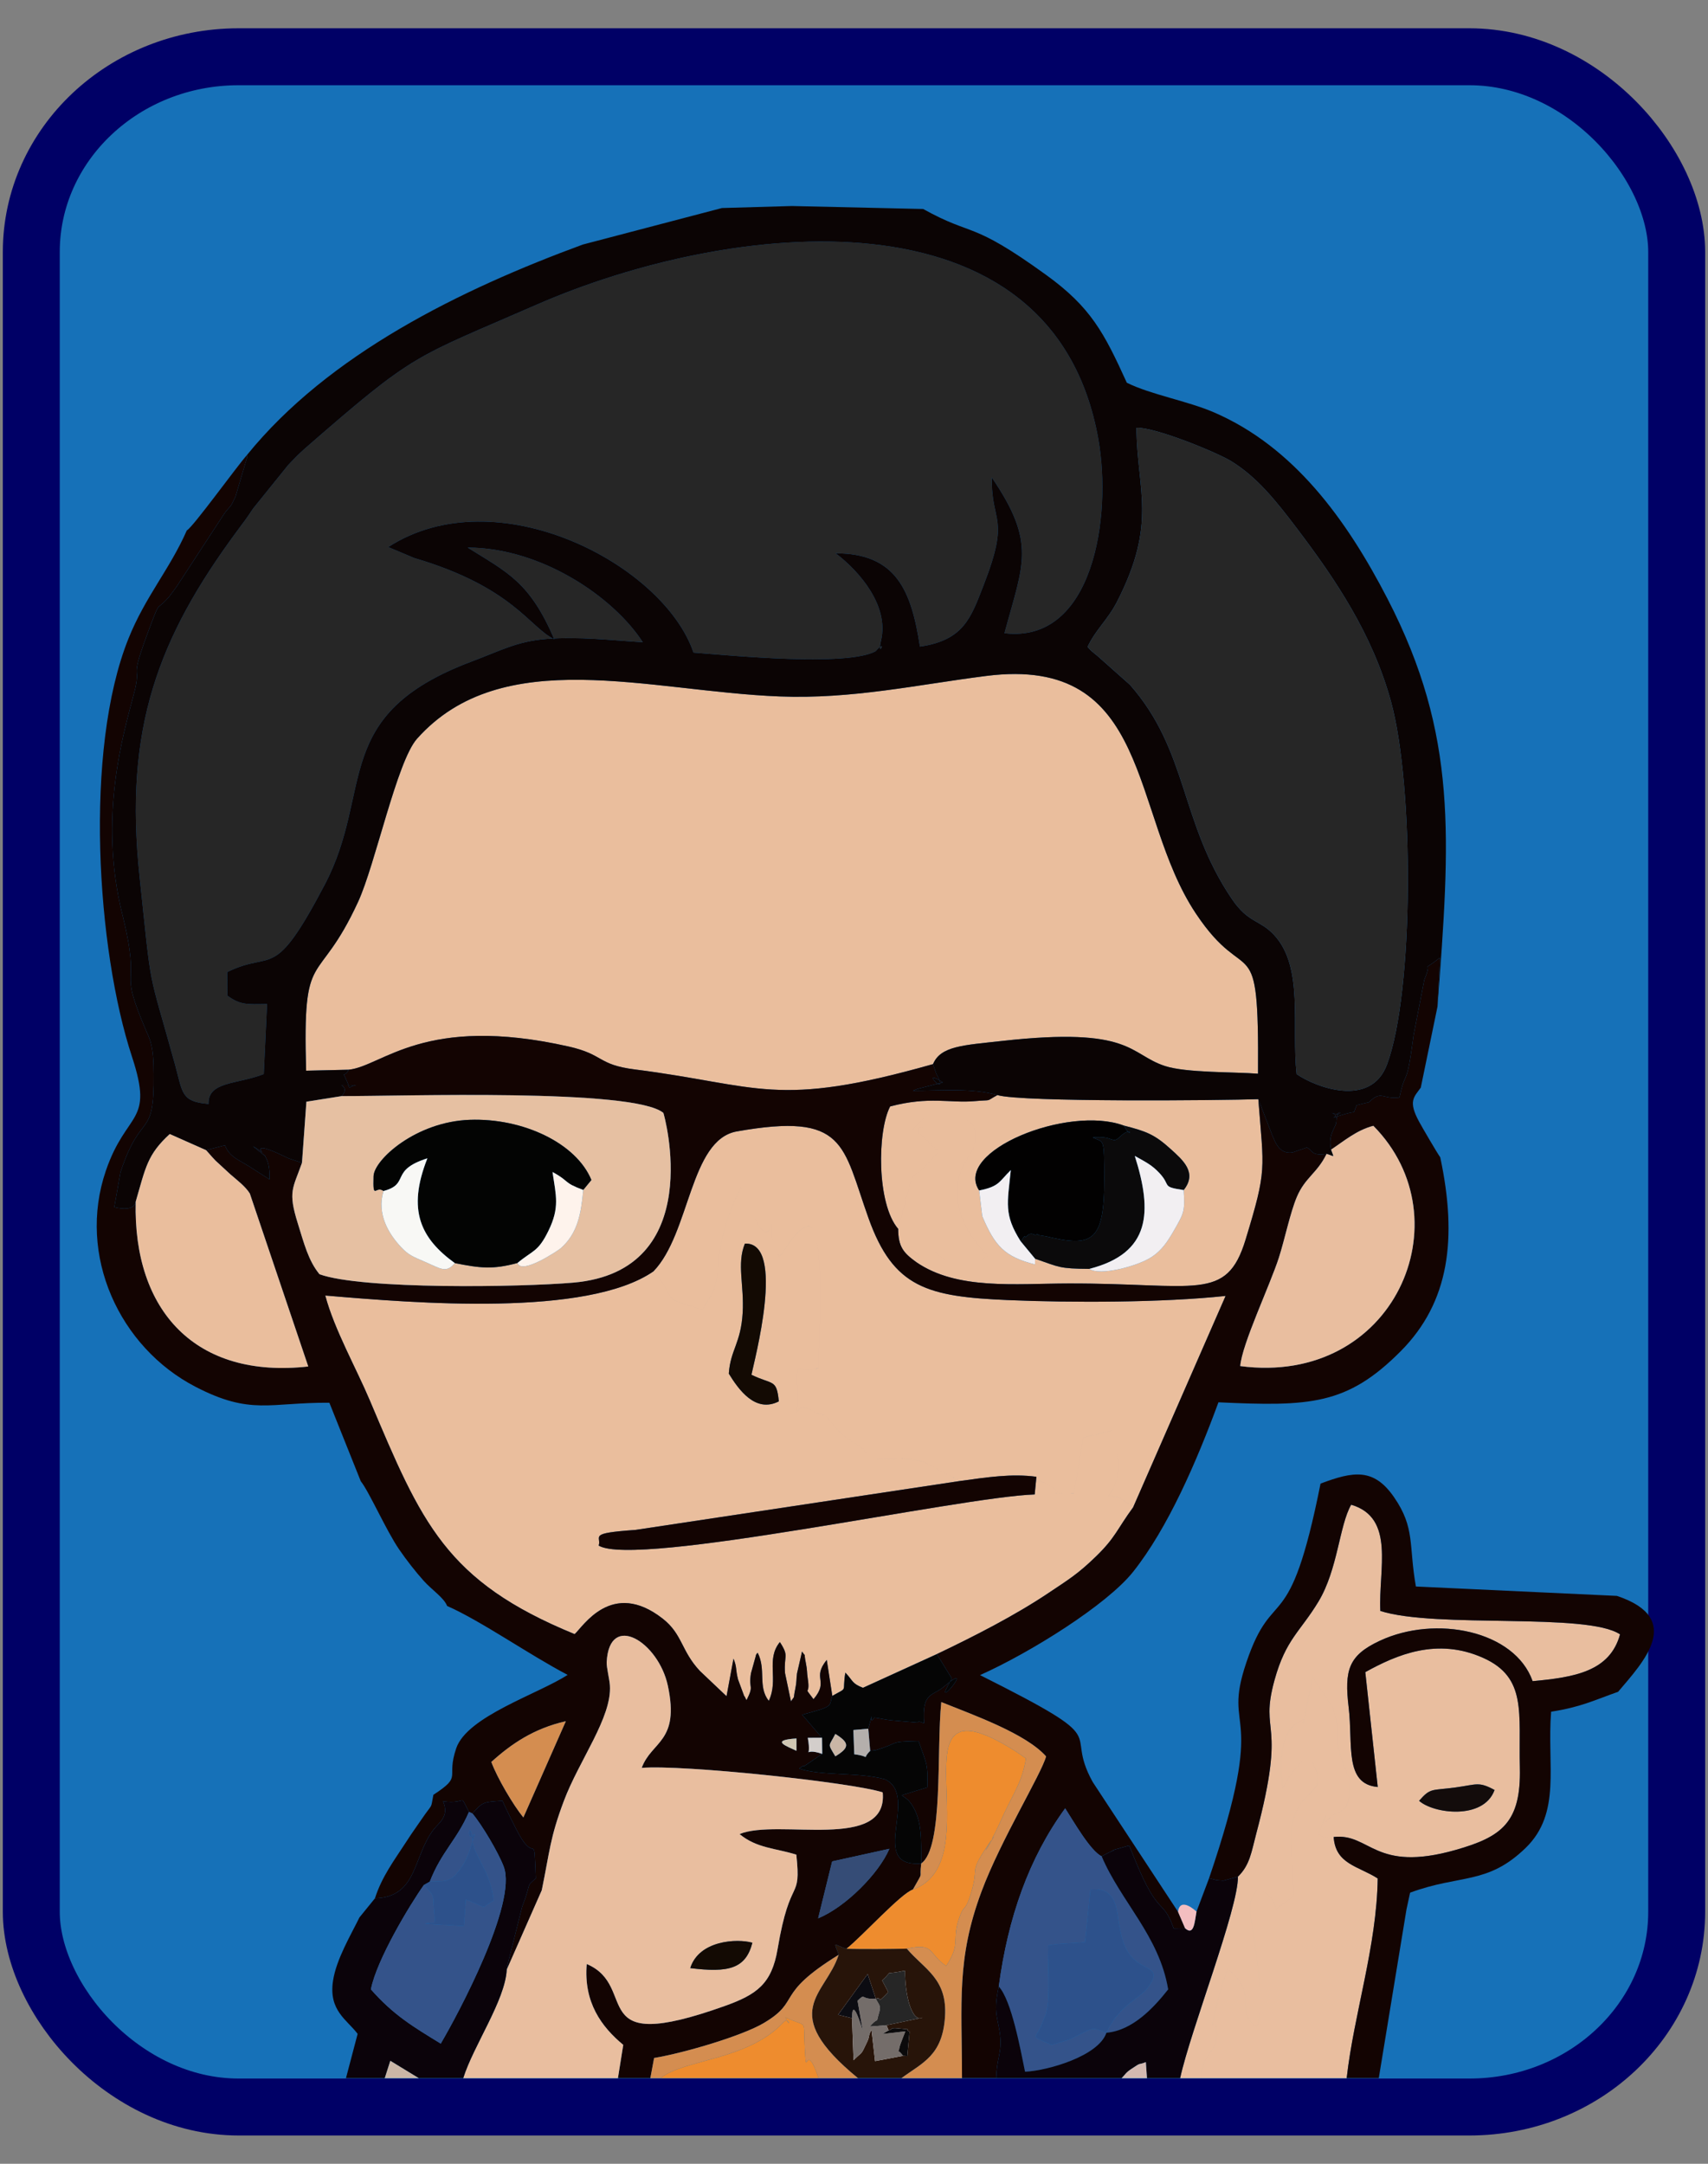 <?xml version="1.0" encoding="UTF-8"?>
<!DOCTYPE svg PUBLIC "-//W3C//DTD SVG 1.1//EN" "http://www.w3.org/Graphics/SVG/1.1/DTD/svg11.dtd">
<!-- Creator: CorelDRAW 2017 -->
<svg xmlns="http://www.w3.org/2000/svg" xml:space="preserve" width="15mm" height="19mm" version="1.1" style="shape-rendering:geometricPrecision; text-rendering:geometricPrecision; image-rendering:optimizeQuality; fill-rule:evenodd; clip-rule:evenodd"
viewBox="0 0 1500 1900"
 xmlns:xlink="http://www.w3.org/1999/xlink">
 <rect x="0" y="0" width="1500" height="1900" fill="#808080" stroke="none"/>
 <defs>
  <style type="text/css">
   <![CDATA[
    .str0 {stroke:#000066;stroke-width:50;stroke-miterlimit:22.926}
    .fil12 {fill:#020101}
    .fil8 {fill:#030403}
    .fil13 {fill:#050505}
    .fil7 {fill:#0B030A}
    .fil4 {fill:#0B0404}
    .fil16 {fill:#0B0A0B}
    .fil24 {fill:#0C0C12}
    .fil3 {fill:#130402}
    .fil18 {fill:#130A03}
    .fil23 {fill:#130C0B}
    .fil0 {fill:#1671B8}
    .fil1 {fill:#262626}
    .fil11 {fill:#271409}
    .fil15 {fill:#2D518B}
    .fil9 {fill:#34538A}
    .fil20 {fill:#354C76}
    .fil22 {fill:#746D6A}
    .fil25 {fill:#B4AFAC}
    .fil27 {fill:#CAB6A6}
    .fil30 {fill:#D0C7B3}
    .fil28 {fill:#D3B9B0}
    .fil29 {fill:#D3CECB}
    .fil14 {fill:#D48D50}
    .fil6 {fill:#E6C0A2}
    .fil5 {fill:#E9BE9F}
    .fil2 {fill:#EABE9D}
    .fil10 {fill:#EE8C2E}
    .fil17 {fill:#F2EFF2}
    .fil26 {fill:#F3BEC0}
    .fil19 {fill:#F8F8F5}
    .fil21 {fill:#FEF3EC}
   ]]>
  </style>
 </defs>
 <g id="Capa_x0020_1">
  <rect class="fil0 str0" x="27.48" y="49.84" width="1445.03" height="1800.32" rx="182.04" ry="171.45"/>
  <path class="fil1" d="M183.16 969.39c-0.72,-19.96 24.97,-17.06 48.49,-26.25l2.88 -61.49c-17.81,0.28 -23.29,0.96 -34.85,-7.34l-0.16 -20.71c40.85,-20.16 40,10.19 85.66,-76.77 43.63,-83.1 4.09,-149.19 129.54,-196.16 24.74,-9.27 39.16,-17.51 65.32,-19.61 28.11,-2.24 56.85,1.17 84.46,2.88 -25.62,-39.73 -89.14,-82.99 -153.76,-83.11 35.4,22.11 54.48,30.28 76.08,80.53 -21.74,-10.3 -36.09,-45.79 -123.13,-71.4l-22.73 -9.59c95.35,-61.55 241.83,15.11 268.1,92.68 32.96,2.56 135.06,12.5 159.93,-1.22 11.31,-12.71 0.66,8.16 4.79,-9.56 6.99,-29.96 -18.17,-59.91 -39.87,-76.42 53.52,0.08 66.5,33.26 73.99,81.93 38.37,-5.6 44.7,-25.03 55.96,-54.04 23.67,-60.99 6.46,-53.42 7.2,-94.42 39.2,57.74 27.6,75.41 11.08,136.7 77.86,9.37 94.58,-102.15 82.43,-170.46 -40.09,-225.46 -324.84,-191.69 -493.44,-117.94 -108.95,47.65 -105.21,40.7 -203.44,126.31 -2.65,2.31 -5.13,4.72 -7.4,6.96l-4.82 4.96c-0.72,0.74 -1.7,1.79 -2.42,2.54l-30.77 38.17c-5.69,8.73 -9.47,13.49 -14.23,19.95 -69.1,93.69 -99.32,173.03 -85.48,303.24 11.2,105.29 6.52,76.19 30.98,164.44 7.09,25.58 5.13,33.08 29.61,35.2z"/>
  <path class="fil2" d="M306.19 939.32c29.8,-3.06 66.34,-48.98 193.2,-20.37 31.34,7.07 25.11,15.95 58.24,20.15 109.77,13.94 123.12,34.63 261.79,-4.7 6.64,-16.01 26.87,-16.56 60.37,-20.31 114.77,-12.85 111.62,11.7 143.43,22.01 18.68,6.05 60.36,5.07 81.61,6.72 0.87,-132.75 -8.89,-71.9 -54.74,-140.89 -58.06,-87.38 -37.65,-227.01 -184.05,-208.38 -61.1,7.78 -117.66,20.46 -181.28,18 -114.78,-4.45 -243.71,-46.84 -318.53,37.14 -17.7,19.86 -36.58,110.31 -51.73,143.19 -36.07,78.24 -48.89,36.69 -45.66,148.31l37.35 -0.87zm482.6 139.75c0.05,16.02 4.89,21.22 15.94,29.23 11.75,-10.94 -22.68,-9.26 16.53,-9.26 7.99,9.85 33.67,18.98 43.89,4.87 11.61,3.58 -21.01,-17.19 -23.71,-49.68 -2.99,-35.91 13.99,-34.56 15.24,-55.27 1.32,-22.05 -21.93,-16.99 -28.52,-16.95 -21.55,0.11 -12.71,-3.53 -26.33,9.81 22.25,-5.01 -1.43,-2.19 5.32,3.04l17.19 16.47c-4.65,5.42 -7.78,8.71 -13.38,14.22 -9.19,9.06 -5.84,1.75 -11.58,13.41l-10.59 40.11zm-134.6 12.94c36.52,-1.68 7.72,104.76 5.74,115.17 18.95,9.21 22.06,3.33 24.05,23.36 -20.56,10.48 -35.23,-10.23 -43.93,-24.36 1.43,-20.97 10.58,-26.44 12.18,-53.38 1.45,-24.2 -5.35,-43.07 1.96,-60.79zm-80.34 24.37c-58.3,40.29 -209,27.98 -288.21,21.21 7.97,29.89 26.98,63.37 39.21,92.28 45.36,107.35 66.32,158.58 179.81,205.06 7.22,-6.33 32.51,-48.51 77.24,-13.67 17.54,13.67 16.17,28.31 32.73,45.99l23.42 22.21 6.11 -33c3.28,8.12 1.54,8.6 3.99,18.27l5.48 14.79c0.25,-0.71 1.12,2.4 2.04,3.32 6.91,-13.79 1.58,-8.96 3.83,-23.48l4.18 -15.04c0.18,-1.68 0.94,-2.16 1.73,-3.01 7.61,14.75 -0.15,29.69 9.74,42.23 8.96,-18.84 -2.9,-36.16 9.75,-51.64 8.45,12.97 3.37,11.1 4.51,27.2l5.23 24.9c4.19,-6.52 1.49,-0.05 3.84,-11.31 1.34,-6.4 0.71,-7.47 1.48,-13.28l4.42 -19.22c4.27,6.61 0.92,-1.67 3.45,10.7 1.21,5.92 0.67,7.33 1.55,12.98 2.62,16.83 -4.73,5.04 5.07,18.2 14.01,-16.55 -1.82,-17.91 11.62,-34.52l4.88 31.61c14.35,-8.18 8.43,-2.19 11.46,-20.41 6.79,7.01 5.48,9.47 15.47,13.31l64.85 -29.58c32.4,-15.46 68.27,-33.69 98.26,-53.79 17.6,-11.79 25.64,-16.57 41.45,-31.91 17.4,-16.88 18.49,-23.86 32.69,-43.19 -17.41,-13.37 -13.65,-8.02 -21.66,-10.24 13.15,-16.59 8.32,-37.24 3.36,-57.28l-25.44 6.28 -8.32 48.99c-34.53,-0.36 2.16,3.54 -27.26,-10.01 -6.74,-3.1 -5.97,3.72 -5.61,-4.57l-1.51 15.51c-65.34,2.08 -350.27,64.49 -382.89,44.92 2.7,-8.34 -10.17,-10.8 32.18,-13.76l285.08 -42.97 -30.49 -16.21c-1.06,-0.34 -2.28,-0.83 -3.38,-1.12 -15.32,-4 -27.16,-1.16 -46.33,-1.52 -2.44,-13.64 -16.51,-13.19 -28.74,-27.74 -16.88,-20.1 -5.95,-6.31 -21.37,-15.5 -17.83,-10.63 -11.63,19.85 -12.45,-17.38 -0.65,-30.11 -1.24,-13.85 18.89,-19.68 -0.36,-35.59 5.57,-90.2 -5.07,-122.7 -0.92,-0.01 -6.74,-10.91 -26.81,21.41 -0.16,0.26 -0.92,1.26 -1.05,1.46 -0.09,0.14 -0.72,0.9 -0.78,1 -0.26,0.39 -4.41,-2.18 -0.61,1.38l-4.57 -10.28c-3.52,-12.38 -2.35,0.5 -2.78,-18.9 -6.24,26.89 -23.96,-28.98 -26.72,-32.09l-6.31 13.01c-19.27,46.8 -9.49,62.03 -19.87,81.58l-7.92 12.91c-34.88,-11.32 -22.99,-5.96 -35.72,-24.85 -0.56,-0.82 -1.73,-2.37 -2.19,-3.04l-4.94 -5.82zm0 0l4.94 5.82c0.46,0.67 1.63,2.22 2.19,3.04 12.73,18.89 0.84,13.53 35.72,24.85l7.92 -12.91c10.38,-19.55 0.6,-34.78 19.87,-81.58l6.31 -13.01c2.76,3.11 20.48,58.98 26.72,32.09 0.43,19.4 -0.74,6.52 2.78,18.9l4.57 10.28c-3.8,-3.56 0.35,-0.99 0.61,-1.38 0.06,-0.1 0.69,-0.86 0.78,-1 0.13,-0.2 0.89,-1.2 1.05,-1.46 20.07,-32.32 25.89,-21.42 26.81,-21.41 10.64,32.5 4.71,87.11 5.07,122.7 -20.13,5.83 -19.54,-10.43 -18.89,19.68 0.82,37.23 -5.38,6.75 12.45,17.38 15.42,9.19 4.49,-4.6 21.37,15.5 12.23,14.55 26.3,14.1 28.74,27.74 19.17,0.36 31.01,-2.48 46.33,1.52 1.1,0.29 2.32,0.78 3.38,1.12l30.49 16.21c23.93,-3.28 45.52,-6.66 67.14,-3.7 -0.36,8.29 -1.13,1.47 5.61,4.57 29.42,13.55 -7.27,9.65 27.26,10.01l8.32 -48.99 25.44 -6.28c4.96,20.04 9.79,40.69 -3.36,57.28 8.01,2.22 4.25,-3.13 21.66,10.24l81.22 -185.64c-55,5.9 -134.95,6.03 -190.93,3.66 -71.1,-3.02 -100.76,-10.8 -122.62,-71.81 -23.16,-64.62 -19.6,-93.29 -115.69,-76.31 -41.44,7.33 -40.93,89.48 -73.26,122.89zm413.08 -128.02c19.92,5.08 27.04,7.79 41.29,20.72 10.41,9.46 23.62,20.58 11.28,35.92 1.25,18.57 0.29,20.11 -8.24,35.01 -6.29,10.99 -11.27,18.11 -20.01,23.84 -12.12,7.94 -45.27,16.77 -54.57,10.36 -26.88,-0.26 -25.95,-1.45 -47.69,-8.96l-0.01 5.04c-26.62,-6.71 -35.28,-16.11 -46.34,-42.39l-2.7 -22.54c-23.06,-34.38 77.78,-75.28 126.99,-57zm-198.14 90.71l10.59 -40.11c5.74,-11.66 2.39,-4.35 11.58,-13.41 5.6,-5.51 8.73,-8.8 13.38,-14.22l-17.19 -16.47c-6.75,-5.23 16.93,-8.05 -5.32,-3.04 13.62,-13.34 4.78,-9.7 26.33,-9.81 6.59,-0.04 29.84,-5.1 28.52,16.95 -1.25,20.71 -18.23,19.36 -15.24,55.27 2.7,32.49 35.32,53.26 23.71,49.68 -10.22,14.11 -35.9,4.98 -43.89,-4.87 -39.21,0 -4.78,-1.68 -16.53,9.26 35.73,24.6 86.61,18.83 133.47,18.72 112.44,-0.25 138.87,16.63 155.65,-38.37 19.1,-62.57 16.07,-60.69 11.23,-123.47 -32.35,1.1 -208.6,2.77 -229.09,-3.6 -11.49,6.2 -3.06,3.84 -20.41,5.36 -21.23,1.87 -39.37,-4.48 -73.84,4.63 -11.4,21.74 -11.86,85.62 7.05,107.5z"/>
  <path class="fil3" d="M718.5 1684.49l12.31 -50 50.27 -11.08c-9.42,22.02 -38.66,51.25 -62.58,61.08zm-19.03 -157.96l0.02 10.87c-8.36,-3.97 -23.96,-9.34 -0.02,-10.87zm-239.84 69.39c-8.83,-10.76 -22.94,-34.64 -28.14,-48.76 17.47,-15.79 37.13,-29.33 65.44,-35.77l-37.3 84.53zm114.22 -479.54c32.33,-33.41 31.82,-115.56 73.26,-122.89 96.09,-16.98 92.53,11.69 115.69,76.31 21.86,61.01 51.52,68.79 122.62,71.81 55.98,2.37 135.93,2.24 190.93,-3.66l-81.22 185.64c-14.2,19.33 -15.29,26.31 -32.69,43.19 -15.81,15.34 -23.85,20.12 -41.45,31.91 -29.99,20.1 -65.86,38.33 -98.26,53.79l11.71 19.03c0.31,0.51 1.12,1.63 1.44,2.56 -20.9,35.07 24.19,-19.32 -7.23,7.24 -9.71,8.22 -19.18,4.52 -17.13,31.73 -1.96,-0.26 -4.65,-2.34 -5.93,-0.46l-22.93 -1.99c-1.17,-0.14 -2.49,-0.34 -3.58,-0.49 -1.48,-0.21 -9.73,-1.8 -11.35,-1.88 -5.56,9.27 1.12,-13.81 -5.18,9.74l1.65 19.44 4.93 -0.6c22.75,-6.79 9.91,-7.33 37.55,-7.99 6.67,19.4 8.49,19.51 7.67,40.68l-22.55 6.9c1.38,0.86 5.57,3.95 6.25,4.75 12.51,14.72 10.71,34.85 10.99,55.16 -47.92,3.77 -0.86,-59.1 -31.69,-73.87 -23.7,-6.63 -55.01,-2.64 -75.56,-9.43 1.37,-0.8 3.58,-3.18 4.3,-2.01l16 -10.9c-18.98,-6.59 -8.76,7.43 -12.68,-14.14l12.5 -0.03 -17.41 -20.24c28.91,-7.67 23.21,-7.29 26.45,-16.52l-4.88 -31.61c-13.44,16.61 2.39,17.97 -11.62,34.52 -9.8,-13.16 -2.45,-1.37 -5.07,-18.2 -0.88,-5.65 -0.34,-7.06 -1.55,-12.98 -2.53,-12.37 0.82,-4.09 -3.45,-10.7l-4.42 19.22c-0.77,5.81 -0.14,6.88 -1.48,13.28 -2.35,11.26 0.35,4.79 -3.84,11.31l-5.23 -24.9c-1.14,-16.1 3.94,-14.23 -4.51,-27.2 -12.65,15.48 -0.79,32.8 -9.75,51.64 -9.89,-12.54 -2.13,-27.48 -9.74,-42.23 -0.79,0.85 -1.55,1.33 -1.73,3.01l-4.18 15.04c-2.25,14.52 3.08,9.69 -3.83,23.48 -0.92,-0.92 -1.79,-4.03 -2.04,-3.32l-5.48 -14.79c-2.45,-9.67 -0.71,-10.15 -3.99,-18.27l-6.11 33 -23.42 -22.21c-16.56,-17.68 -15.19,-32.32 -32.73,-45.99 -44.73,-34.84 -70.02,7.34 -77.24,13.67 -113.49,-46.48 -134.45,-97.71 -179.81,-205.06 -12.23,-28.91 -31.24,-62.39 -39.21,-92.28 79.21,6.77 229.91,19.08 288.21,-21.21zm-409.79 -650.6c-15.01,34.16 -36.46,58.05 -51.29,95.09 -39.25,97.97 -27.78,273.14 3.16,367.08 19.53,59.28 -4.73,46.78 -22.97,100.11 -25.41,74.31 11.98,155.08 78.71,189.65 48.78,25.27 64.94,13.66 117.59,14.03l27.59 68.95c7.16,8.78 22.45,43.52 33.62,59.75 6.65,9.67 14.06,19.14 21.38,27.38 7.33,8.25 18.16,15.23 20.8,22.35 30.28,13.39 71.99,42.81 105.86,60.53 -25.69,16.77 -88.2,36.27 -97.84,64.44 -9.29,27.19 6.24,23.68 -20.06,40.89 -2.62,13.54 0.01,6.27 -10.24,21.29 -6.32,9.26 -7.73,10.87 -14.04,20.64 -9.89,15.31 -20.85,29.6 -27.07,48.99 38.11,-1.18 33.16,-37.52 52.05,-61.06 4.62,-5.76 13.33,-10.99 7.82,-24.08 22.52,2.79 13.42,-8.2 22.72,9.22l3.03 1.41c9.16,-10.42 9.94,-10.14 26.43,-11.15 1.18,3.4 12.1,25.4 14.79,30.1 14.52,25.39 12.7,-5.71 14.44,38.04 -9.32,7.82 -3.3,2.84 -11.99,24.82l-12.99 51.67c-0.11,0.74 -0.47,2.42 -0.55,3.65l30.79 -69.78c7.1,-34.56 7.1,-45.58 19.33,-78.21 13.57,-36.18 42.42,-73.59 40.49,-101.72 -0.38,-5.54 -3.04,-15.83 -2.82,-20.35 2.25,-44.5 45.48,-17.89 53.72,20.72 10.61,49.62 -14.25,48.42 -22.96,72.14 35.12,-3.04 184.04,12.6 211.65,21.5 4.91,52.44 -92.15,22.63 -125.72,36.62 15.17,12.54 31.58,12.32 49.87,18.08 4.5,42.48 -5.29,16.5 -16.45,82.81 -5.19,30.81 -18.34,40.05 -46.61,50.14 -124.08,44.31 -74.12,-16.99 -121.01,-36.92 -2.88,33.67 12.97,55.16 32.07,70.99l-4.68 29.23 28.46 0 3.3 -17.7c27.15,-4.55 77.61,-19.58 96.31,-30.68 33.5,-19.89 8.68,-24.59 65.76,-59.92 -4.1,-12.24 -5.41,-9.45 6.82,-5.26 14.5,-11.67 47.98,-48.69 58.41,-52.08 10.17,-18.31 5.28,-7.15 7.3,-22.88 19.73,-13.87 13.26,-99.17 17.62,-141.71 28.55,11.49 74.27,27.69 92.04,47.7 -4.18,15.51 -39.85,73.41 -56.69,118.58 -22.19,59.48 -17.2,97.27 -17.17,163.95l30.06 0c0.35,-17.15 4.98,-22.11 3.52,-36.74 -1.56,-15.59 -6.58,-19.63 -1.28,-43.71 8.07,-60.51 26.47,-112.81 58.31,-156.46 6.93,10.63 22.1,37.44 32.04,42.09 1.48,-0.67 6.17,-3.35 7.59,-3.89 13.05,-4.97 -15.37,3.51 16.68,-5.59 26.01,67.62 28.18,42.87 38.99,72.8l9.98 -0.17 -6.17 -14.41 -74.93 -113.98c-26.94,-48.75 23.5,-32.4 -98.94,-93.85 44.14,-19.73 111.43,-61.73 134.51,-90.8 30.41,-38.31 55.63,-96.43 74.86,-148.74 80.25,3.69 112.93,2.59 160.15,-44.95 42.75,-43.04 49.77,-98.99 34.64,-170.19 -2.82,-3.89 -15.75,-26.09 -18.54,-31.22 -9.91,-18.18 -4.5,-21.65 1.44,-29.96l14.68 -71.14 2.11 -43.05c-19.16,15.43 -5.05,-0.8 -13.66,19.35l-9.34 48.21c-6.67,50.37 -6.58,27.59 -12.5,55.22 -14.99,1.99 -15.79,-6.79 -26.69,4.18l-10.85 2.59c-3.99,8.64 0.79,4.69 -9.94,7.74 -22.35,6.35 -1.24,2.45 -12.25,-0.94 13.62,4.52 4.75,-8.07 4.23,7.94 -0.15,4.61 -7.66,11.07 -4.52,24.3 11.29,-7.43 22.19,-16.98 37.09,-20.87 81.37,82.22 18.26,228.73 -116.88,210.98 1.39,-19.11 26.19,-71.04 34.02,-95.55 4.98,-15.58 9.82,-39.03 15.6,-52.79 7.29,-17.35 17.91,-20.89 26.2,-38.01 -14.15,2.25 -12.43,-3.86 -17.46,-5.56l-12.3 4.27c-12.05,1.92 -15.4,-9.41 -17.89,-14.91l-12.32 -31.83c4.84,62.78 7.87,60.9 -11.23,123.47 -16.78,55 -43.21,38.12 -155.65,38.37 -46.86,0.11 -97.74,5.88 -133.47,-18.72 -11.05,-8.01 -15.89,-13.21 -15.94,-29.23 -18.91,-21.88 -18.45,-85.76 -7.05,-107.5 34.47,-9.11 52.61,-2.76 73.84,-4.63 17.35,-1.52 8.92,0.84 20.41,-5.36 -22.88,-6.37 -49.54,-3.81 -74.16,-3.81 1.3,-0.59 3.03,-1.26 3.96,-1.6l22.25 -5.74c-22.48,-14.33 7.31,15.9 -5.77,-7.56l-2.85 -8.47c-138.67,39.33 -152.02,18.64 -261.79,4.7 -33.13,-4.2 -26.9,-13.08 -58.24,-20.15 -126.86,-28.61 -163.4,17.31 -193.2,20.37 -4.19,8.5 -6.29,-1.13 -1.32,10.59 3.49,8.21 -0.33,4.34 7.82,2.99 -25.35,0 -2.81,-1.96 -12.59,9.58 50.88,0.2 256.3,-7.01 282.47,14.75 0.56,0.71 39.2,138.76 -79.05,149.05 -46.16,4.02 -185.62,6.18 -222.93,-7.37 -9.88,-12.03 -13.6,-27.23 -19.12,-44.88 -8.75,-27.98 -4.23,-30.39 3.74,-52.93l-11.6 -3.88c-53.44,-26.3 1.4,15.67 -31.5,-10.73 6.55,3.94 15.38,7.22 14.61,29.17l-17.95 -11.47c-9.13,-5.75 -17.54,-8.55 -21.18,-18.53l-16.59 4.31 5.52 6.24c0.78,0.83 1.86,2.02 2.72,2.91l13.11 12.09c5.82,5.05 13.3,10.66 17.07,16.86l51.3 151.83c-98.86,11.1 -153.85,-48.71 -151.55,-144.7 -0.01,0 -0.01,9.32 -18.79,4.82l5.42 -30.6c18.21,-55.54 29.76,-27.34 29.18,-86.34 -0.1,-10.28 -0.27,-19.72 -3.03,-29.1 -0.44,-1.5 -0.95,-2.6 -1.46,-3.99 -0.48,-1.32 -1.1,-2.44 -1.63,-3.68 -26.83,-62.56 -3.6,-31.64 -21.44,-103.49 -21.24,-85.51 1.04,-158.62 10.1,-193.25 8.03,-30.72 -6.56,-4.48 15.69,-63.07 7.59,-20.01 4.29,-9.5 15.48,-22.75 0.13,-0.15 5.96,-7.89 6.38,-8.57l42.25 -64.67c5.77,-7.5 4.64,-3.88 9.55,-14.57l9.99 -33.87c0.04,-1.06 0.23,-1.65 -0.09,-2.37 -9.58,10.89 -47.21,63.11 -52.71,66.08z"/>
  <path class="fil4" d="M183.16 969.39c-24.48,-2.12 -22.52,-9.62 -29.61,-35.2 -24.46,-88.25 -19.78,-59.15 -30.98,-164.44 -13.84,-130.21 16.38,-209.55 85.48,-303.24 4.76,-6.46 8.54,-11.22 14.23,-19.95l30.77 -38.17c0.72,-0.75 1.7,-1.8 2.42,-2.54l4.82 -4.96c2.27,-2.24 4.75,-4.65 7.4,-6.96 98.23,-85.61 94.49,-78.66 203.44,-126.31 168.6,-73.75 453.35,-107.52 493.44,117.94 12.15,68.31 -4.57,179.83 -82.43,170.46 16.52,-61.29 28.12,-78.96 -11.08,-136.7 -0.74,41 16.47,33.43 -7.2,94.42 -11.26,29.01 -17.59,48.44 -55.96,54.04 -7.49,-48.67 -20.47,-81.85 -73.99,-81.93 21.7,16.51 46.86,46.46 39.87,76.42 -4.13,17.72 6.52,-3.15 -4.79,9.56 -24.87,13.72 -126.97,3.78 -159.93,1.22 -26.27,-77.57 -172.75,-154.23 -268.1,-92.68l22.73 9.59c87.04,25.61 101.39,61.1 123.13,71.4 -21.6,-50.25 -40.68,-58.42 -76.08,-80.53 64.62,0.12 128.14,43.38 153.76,83.11 -27.61,-1.71 -56.35,-5.12 -84.46,-2.88 -26.16,2.1 -40.58,10.34 -65.32,19.61 -125.45,46.97 -85.91,113.06 -129.54,196.16 -45.66,86.96 -44.81,56.61 -85.66,76.77l0.16 20.71c11.56,8.3 17.04,7.62 34.85,7.34l-2.88 61.49c-23.52,9.19 -49.21,6.29 -48.49,26.25zm780.76 -393.35c-6.06,-5.05 -4.48,-3.31 -8.81,-7.99 7.13,-15.19 17.72,-23.71 25.92,-39.72 35.57,-69.46 17.49,-97.42 17.02,-152.73 17.37,-0.33 71.58,22.12 83.37,29.46 22.41,13.94 38.3,33.52 57.97,59.51 32.8,43.34 65.88,91.79 82.27,151.72 20.23,73.93 20.21,255.11 -3.63,318.59 -14.4,38.37 -63.08,19.66 -79.31,8.26 -4.68,-42.02 6.6,-93.85 -19.83,-122.22 -12.7,-13.63 -22.51,-10.17 -37.01,-31.54 -45.8,-67.48 -38.1,-129.66 -89.51,-188.06l-28.45 -25.28zm-329.89 -393.37l-122.22 32.07c-107.29,39.48 -223.14,96.14 -295.04,184.96 0.32,0.72 0.13,1.31 0.09,2.37l-9.99 33.87c-4.91,10.69 -3.78,7.07 -9.55,14.57l-42.25 64.67c-0.42,0.68 -6.25,8.42 -6.38,8.57 -11.19,13.25 -7.89,2.74 -15.48,22.75 -22.25,58.59 -7.66,32.35 -15.69,63.07 -9.06,34.63 -31.34,107.74 -10.1,193.25 17.84,71.85 -5.39,40.93 21.44,103.49 0.53,1.24 1.15,2.36 1.63,3.68 0.51,1.39 1.02,2.49 1.46,3.99 2.76,9.38 2.93,18.82 3.03,29.1 0.58,59 -10.97,30.8 -29.18,86.34l-5.42 30.6c18.78,4.5 18.78,-4.82 18.79,-4.82 8.75,-29.99 10.05,-41.19 29.9,-59.4l31.93 14.17 16.59 -4.31c3.64,9.98 12.05,12.78 21.18,18.53l17.95 11.47c0.77,-21.95 -8.06,-25.23 -14.61,-29.17 32.9,26.4 -21.94,-15.57 31.5,10.73l11.6 3.88 3.88 -53.69 31.01 -4.93c9.78,-11.54 -12.76,-9.58 12.59,-9.58 -8.15,1.35 -4.33,5.22 -7.82,-2.99 -4.97,-11.72 -2.87,-2.09 1.32,-10.59l-37.35 0.87c-3.23,-111.62 9.59,-70.07 45.66,-148.31 15.15,-32.88 34.03,-123.33 51.73,-143.19 74.82,-83.98 203.75,-41.59 318.53,-37.14 63.62,2.46 120.18,-10.22 181.28,-18 146.4,-18.63 125.99,121 184.05,208.38 45.85,68.99 55.61,8.14 54.74,140.89 -21.25,-1.65 -62.93,-0.67 -81.61,-6.72 -31.81,-10.31 -28.66,-34.86 -143.43,-22.01 -33.5,3.75 -53.73,4.3 -60.37,20.31l2.85 8.47c13.08,23.46 -16.71,-6.77 5.77,7.56l-22.25 5.74c-0.93,0.34 -2.66,1.01 -3.96,1.6 24.62,0 51.28,-2.56 74.16,3.81 20.49,6.37 196.74,4.7 229.09,3.6l12.32 31.83c2.49,5.5 5.84,16.83 17.89,14.91l12.3 -4.27c5.03,1.7 3.31,7.81 17.46,5.56 7.63,2.43 6.47,3.84 3.97,-3.76 -3.14,-13.23 4.37,-19.69 4.52,-24.3 0.52,-16.01 9.39,-3.42 -4.23,-7.94 11.01,3.39 -10.1,7.29 12.25,0.94 10.73,-3.05 5.95,0.9 9.94,-7.74l10.85 -2.59c10.9,-10.97 11.7,-2.19 26.69,-4.18 5.92,-27.63 5.83,-4.85 12.5,-55.22l9.34 -48.21c8.61,-20.15 -5.5,-3.92 13.66,-19.35l-2.11 43.05c11.13,-147.66 18.14,-237.93 -43.77,-357.91 -36.3,-70.35 -82.68,-133.72 -152.44,-163.87 -23.4,-10.12 -55.58,-15.6 -76.63,-26.07 -20.02,-44.05 -31.67,-66.3 -70.71,-94.56 -67.16,-48.61 -63.22,-33.01 -108.13,-57.99l-115.3 -2.61 -61.42 1.77z"/>
  <path class="fil1" d="M955.11 568.05c4.33,4.68 2.75,2.94 8.81,7.99l28.45 25.28c51.41,58.4 43.71,120.58 89.51,188.06 14.5,21.37 24.31,17.91 37.01,31.54 26.43,28.37 15.15,80.2 19.83,122.22 16.23,11.4 64.91,30.11 79.31,-8.26 23.84,-63.48 23.86,-244.66 3.63,-318.59 -16.39,-59.93 -49.47,-108.38 -82.27,-151.72 -19.67,-25.99 -35.56,-45.57 -57.97,-59.51 -11.79,-7.34 -66,-29.79 -83.37,-29.46 0.47,55.31 18.55,83.27 -17.02,152.73 -8.2,16.01 -18.79,24.53 -25.92,39.72z"/>
  <path class="fil5" d="M606.21 1728.19c7.64,-24.43 41.09,-26.11 54.55,-22.29 -5.87,22.92 -21.05,26.48 -54.55,22.29zm-161.2 1.38c-1.35,26.89 -29.38,66.94 -38.2,95.25l135.87 0 4.68 -29.23c-19.1,-15.83 -34.95,-37.32 -32.07,-70.99 46.89,19.93 -3.07,81.23 121.01,36.92 28.27,-10.09 41.42,-19.33 46.61,-50.14 11.16,-66.31 20.95,-40.33 16.45,-82.81 -18.29,-5.76 -34.7,-5.54 -49.87,-18.08 33.57,-13.99 130.63,15.82 125.72,-36.62 -27.61,-8.9 -176.53,-24.54 -211.65,-21.5 8.71,-23.72 33.57,-22.52 22.96,-72.14 -8.24,-38.61 -51.47,-65.22 -53.72,-20.72 -0.22,4.52 2.44,14.81 2.82,20.35 1.93,28.13 -26.92,65.54 -40.49,101.72 -12.23,32.63 -12.23,43.65 -19.33,78.21l-30.79 69.78z"/>
  <path class="fil5" d="M1246.3 1581.26c10.19,-11.68 10.82,-8.8 32.07,-11.72 18.68,-2.57 20.18,-5.35 34.19,2.24 -9.71,26.76 -54.05,20.69 -66.26,9.48zm-159.14 66.64c0.42,27.82 -41.49,134.52 -50.75,176.92l18.67 0c-0.26,-22.11 15.08,-22.29 13.44,-40.95 -1.82,-20.73 -8.29,12.34 0.3,-24.27 2.55,-10.92 6.14,-21.09 9.08,-30.72 28.56,22.12 4.91,35.94 25.66,51.16 8.56,-16.19 -1.64,-73.5 -4.99,-95.03 -2.52,-16.19 1.19,-18.56 5.27,-25.79 8.82,0.85 14.36,8.62 17.01,16.81l15.11 -11c0.33,-24.22 -5.61,-46.73 -0.09,-67.52 7.27,-27.42 31.79,-22.32 16.66,-49.88 -11.54,-0.94 -7.24,-1.68 -13.51,3.62l-7.47 10.08c-0.91,1.35 -1.79,3.12 -2.52,4.3 -0.77,1.23 -1.46,3.19 -2.58,4.51 -1.81,-16.35 -4.06,-46.85 13.2,-57.62 10.86,-6.78 2.09,0.4 5.06,0.54l8.06 -40.33 17.88 27.15c5.83,17.36 1.28,25.16 6.03,39.92 10.14,31.51 9.52,14.89 8.45,32.6 -1.36,22.72 -9.31,14.81 -18.51,24.9 -13.31,14.62 7.67,-22 -9.19,13.16 5.63,4.71 9.71,1.95 13.82,2.6 32.24,-3.58 35.54,31.74 107.25,11.33 40.1,-11.42 57.41,-23.8 56.28,-72.22 -1.12,-48.23 6.23,-79.18 -32.23,-96.39 -40.52,-18.14 -76.04,-2.7 -103.52,12.51l10.93 100.85c-29.62,-2.54 -21.59,-37.16 -25.51,-69.68 -3.98,-33.02 -0.17,-45.86 27.32,-58.7 49.1,-22.92 118.56,-8.91 134.21,35.46 37.03,-3.4 67.85,-8.59 76.78,-41.09 -28.94,-19.48 -161.67,-4.98 -210.52,-20.55 -1.77,-36.42 13.37,-81.77 -25.61,-93.31 -10.56,18.56 -11.67,56.8 -28.78,85.15 -15.97,26.44 -28.62,32.92 -38.52,68.77 -13.74,49.79 11.25,32.26 -16.05,134.84 -4.27,16.04 -5.51,27.6 -16.12,37.87zm-32.08 176.92l127.59 0c6.39,-56.51 26.46,-116 27.27,-175.36 -17.21,-11.01 -37.04,-12.44 -38.69,-36.4 -4.11,-0.65 -8.19,2.11 -13.82,-2.6 16.86,-35.16 -4.12,1.46 9.19,-13.16 9.2,-10.09 17.15,-2.18 18.51,-24.9 1.07,-17.71 1.69,-1.09 -8.45,-32.6 -4.75,-14.76 -0.2,-22.56 -6.03,-39.92l-17.88 -27.15 -8.06 40.33c-2.97,-0.14 5.8,-7.32 -5.06,-0.54 -17.26,10.77 -15.01,41.27 -13.2,57.62 1.12,-1.32 1.81,-3.28 2.58,-4.51 0.73,-1.18 1.61,-2.95 2.52,-4.3l7.47 -10.08c6.27,-5.3 1.97,-4.56 13.51,-3.62 15.13,27.56 -9.39,22.46 -16.66,49.88 -5.52,20.79 0.42,43.3 0.09,67.52l-15.11 11c-2.65,-8.19 -8.19,-15.96 -17.01,-16.81 -4.08,7.23 -7.79,9.6 -5.27,25.79 3.35,21.53 13.55,78.84 4.99,95.03 -20.75,-15.22 2.9,-29.04 -25.66,-51.16 -2.94,9.63 -6.53,19.8 -9.08,30.72 -8.59,36.61 -2.12,3.54 -0.3,24.27 1.64,18.66 -13.7,18.84 -13.44,40.95z"/>
  <path class="fil3" d="M1159.73 1302.74c-27.69,138.86 -41.31,86.51 -65.16,157.08 -22.21,65.7 20.44,33.34 -32.75,189.47l6.84 1.68c0.87,0.06 4.99,0.42 6.09,0.34 0.24,-0.01 9.08,-2.59 12.41,-3.41 10.61,-10.27 11.85,-21.83 16.12,-37.87 27.3,-102.58 2.31,-85.05 16.05,-134.84 9.9,-35.85 22.55,-42.33 38.52,-68.77 17.11,-28.35 18.22,-66.59 28.78,-85.15 38.98,11.54 23.84,56.89 25.61,93.31 48.85,15.57 181.58,1.07 210.52,20.55 -8.93,32.5 -39.75,37.69 -76.78,41.09 -15.65,-44.37 -85.11,-58.38 -134.21,-35.46 -27.49,12.84 -31.3,25.68 -27.32,58.7 3.92,32.52 -4.11,67.14 25.51,69.68l-10.93 -100.85c27.48,-15.21 63,-30.65 103.52,-12.51 38.46,17.21 31.11,48.16 32.23,96.39 1.13,48.42 -16.18,60.8 -56.28,72.22 -71.71,20.41 -75.01,-14.91 -107.25,-11.33 1.65,23.96 21.48,25.39 38.69,36.4 -0.81,59.36 -20.88,118.85 -27.27,175.36l28.2 0 24.34 -148.22 3.18 -14.66c44.15,-16.32 67.86,-6.63 101.53,-39.35 31.6,-30.71 18.54,-72.54 22.31,-119.55 26.12,-4.05 37.62,-9.99 58.84,-17.49 21.71,-25.66 58.78,-64.18 -1.04,-84.2l-176.55 -8.24c-6.49,-36.37 -0.42,-51.23 -19.21,-78.44 -17.87,-25.87 -35.72,-22.75 -64.54,-11.93z"/>
  <path class="fil6" d="M512.21 1044.88c-1.87,20.58 -4.75,38.15 -19.92,51.35 -1.56,1.36 -34.37,23.7 -37.8,12.77 -21.81,5.95 -32.83,4.53 -55.1,0.11 -7.55,9.43 -13.08,4.49 -25.75,-0.9 -11.05,-4.71 -14.94,-6.27 -21.27,-12.98 -10.89,-11.55 -21.72,-29.01 -15.55,-49.42 -7,-5.23 -9.39,9.08 -8.75,-12.97 0.42,-14.41 37.02,-47.81 84.41,-49.53 47.02,-1.7 93.72,20.67 106.88,52.84l-7.15 8.73zm-247 -23.78c-7.97,22.54 -12.49,24.95 -3.74,52.93 5.52,17.65 9.24,32.85 19.12,44.88 37.31,13.55 176.77,11.39 222.93,7.37 118.25,-10.29 79.61,-148.34 79.05,-149.05 -26.17,-21.76 -231.59,-14.55 -282.47,-14.75l-31.01 4.93 -3.88 53.69z"/>
  <path class="fil5" d="M1169.02 1009.45c2.5,7.6 3.66,6.19 -3.97,3.76 -8.29,17.12 -18.91,20.66 -26.2,38.01 -5.78,13.76 -10.62,37.21 -15.6,52.79 -7.83,24.51 -32.63,76.44 -34.02,95.55 135.14,17.75 198.25,-128.76 116.88,-210.98 -14.9,3.89 -25.8,13.44 -37.09,20.87z"/>
  <path class="fil2" d="M119.17 1055.2c-2.3,95.99 52.69,155.8 151.55,144.7l-51.3 -151.83c-3.77,-6.2 -11.25,-11.81 -17.07,-16.86l-13.11 -12.09c-0.86,-0.89 -1.94,-2.08 -2.72,-2.91l-5.52 -6.24 -31.93 -14.17c-19.85,18.21 -21.15,29.41 -29.9,59.4z"/>
  <path class="fil7" d="M329.26 1666.95l-13.61 16.76c-7.38,15.18 -20.3,36.56 -23.19,55.67 -3.96,26.19 12.26,34.08 21.62,46.55l-10.25 38.89 34.08 0 4.86 -15.24 24.97 15.24 39.07 0c8.82,-28.31 36.85,-68.36 38.2,-95.25 0.08,-1.23 0.44,-2.91 0.55,-3.65l12.99 -51.67c8.69,-21.98 2.67,-17 11.99,-24.82 -1.74,-43.75 0.08,-12.65 -14.44,-38.04 -2.69,-4.7 -13.61,-26.7 -14.79,-30.1 -16.49,1.01 -17.27,0.73 -26.43,11.15 8.08,9.46 22.93,34.32 27.57,46.84 11.89,32.1 -40.43,129.94 -55.39,155.21 -23.55,-14.44 -41.31,-24.83 -61.32,-47.61 4.82,-25.59 34.19,-74.37 46.49,-91.65l5.22 -2.95c10.3,-26.47 23.83,-36.58 34.4,-61.25 -9.3,-17.42 -0.2,-6.43 -22.72,-9.22 5.51,13.09 -3.2,18.32 -7.82,24.08 -18.89,23.54 -13.94,59.88 -52.05,61.06z"/>
  <path class="fil8" d="M336.82 1045.81c23.65,-6.22 4.91,-18.07 38.52,-28.69 -18.23,45.92 -5.47,70.57 24.05,91.99 22.27,4.42 33.29,5.84 55.1,-0.11 13.62,-11.36 17.99,-9.43 27.18,-28.26 10.01,-20.52 6.63,-30.69 3.57,-51.59 15.41,8.34 9.07,9.18 26.97,15.73l7.15 -8.73c-13.16,-32.17 -59.86,-54.54 -106.88,-52.84 -47.39,1.72 -83.99,35.12 -84.41,49.53 -0.64,22.05 1.75,7.74 8.75,12.97z"/>
  <path class="fil9" d="M971.67 1784.95c-13.43,-4.96 -9.75,-5.33 -32.57,5.93l-15.54 4.74c-20.93,-9.64 -13.69,-2.65 -7.15,-21.84 2.06,-6.01 1.88,-1.74 3.52,-12.09 1.94,-12.23 0.4,-39.62 0.4,-53.42 12.81,-2.14 16.82,-1.38 32.59,-2.87l4.74 -46.22c24.63,-2.63 22.86,20.72 25.5,32.55 1.31,5.92 1.29,8.02 3.59,14.44 10.17,28.43 37.25,16.75 21.62,38.69 -7.2,10.12 -25.48,15.47 -36.7,40.09zm-94.53 -40.58c11.26,12.08 19.13,55.67 23.08,74.82 20.44,-1.03 64.67,-13.91 71.45,-34.24 22.88,-1.97 41.46,-21.84 54.23,-38.07 -7.84,-46.98 -41.45,-76.91 -58.41,-116.88 -9.94,-4.65 -25.11,-31.46 -32.04,-42.09 -31.84,43.65 -50.24,95.95 -58.31,156.46z"/>
  <path class="fil7" d="M967.49 1630c16.96,39.97 50.57,69.9 58.41,116.88 -12.77,16.23 -31.35,36.1 -54.23,38.07 -6.78,20.33 -51.01,33.21 -71.45,34.24 -3.95,-19.15 -11.82,-62.74 -23.08,-74.82 -5.3,24.08 -0.28,28.12 1.28,43.71 1.46,14.63 -3.17,19.59 -3.52,36.74l110.17 0c3.3,-3.32 3.22,-4.53 8.28,-7.94 10.21,-6.87 5.11,-2.98 12.95,-6.15l0.98 14.09 29.13 0c9.26,-42.4 51.17,-149.1 50.75,-176.92 -3.33,0.82 -12.17,3.4 -12.41,3.41 -1.1,0.08 -5.22,-0.28 -6.09,-0.34l-6.84 -1.68 -11.02 29.24c-1.64,9.08 -2.19,21.77 -10.07,14.62l-9.98 0.17c-10.81,-29.93 -12.98,-5.18 -38.99,-72.8 -32.05,9.1 -3.63,0.62 -16.68,5.59 -1.42,0.54 -6.11,3.22 -7.59,3.89z"/>
  <path class="fil10" d="M801.74 1659.18c-10.43,3.39 -43.91,40.41 -58.41,52.08 12.86,0.53 40.88,0.3 53.08,-0.13 24.73,-5.39 18.31,4.24 34.55,15.27 13.86,-20.88 3.89,-22.86 12.46,-44.86 3.81,-9.79 4.29,-2.25 9.51,-19.56 6.94,-23.01 -1.49,-16.57 11.84,-37.4 22.31,-34.85 -10.72,20.39 5.85,-8.9 4.76,-8.42 7.71,-15.72 11.03,-22.76 9.44,-20 16.22,-28.88 19.43,-48.86 -5.92,-3.95 -5.54,-4.11 -13.09,-8.73 -108.01,-65.96 -15.44,98.5 -86.25,123.85z"/>
  <path class="fil11" d="M796.81 1805.45l0 0zm-53.48 -94.19c-12.23,-4.19 -10.92,-6.98 -6.82,5.26 -11.14,35.17 -54.71,49.54 16.98,108.3l38.17 0c18.72,-13.76 36,-19.76 38.26,-53.81 2.24,-33.67 -18.08,-41.64 -33.51,-59.88 -12.2,0.43 -40.22,0.66 -53.08,0.13z"/>
  <path class="fil9" d="M377.45 1652.28c16.09,-0.41 19.24,0.39 28.96,-14.24 5.17,-7.76 7.77,-18.31 10.55,-27.58 -8.19,10.08 -4.08,-16.81 -1.88,6.77 1.12,11.95 16.6,27.93 18.31,51.71 -13.51,7.16 -1.56,7.61 -24.3,-0.96l-1.72 23.27 -34.21 -1.99c9.88,-3.13 9.47,5.98 7.59,-17.89 -0.31,-3.97 1.8,-6.21 -8.52,-16.14 -12.3,17.28 -41.67,66.06 -46.49,91.65 20.01,22.78 37.77,33.17 61.32,47.61 14.96,-25.27 67.28,-123.11 55.39,-155.21 -4.64,-12.52 -19.49,-37.38 -27.57,-46.84l-3.03 -1.41c-10.57,24.67 -24.1,34.78 -34.4,61.25z"/>
  <path class="fil12" d="M859.94 1045.36c17.98,-3.55 17.57,-8.02 27.77,-17.89 -2.97,29.23 -6.25,38.98 8.65,62.51 1.48,-1.17 3.34,-5.7 3.99,-4.01 0.67,1.75 2.6,-4.99 8.62,-1.55 0.98,-0.3 2.64,-0.97 3.07,0.14l6.41 1.02c40.37,9.58 51.45,5.65 51.32,-50.14 -0.09,-37 -0.02,-31.84 -10.13,-36.59 18.99,-2.05 16.48,6.54 24.07,-0.78 11.42,-11.03 10.5,4.18 3.22,-9.71 -49.21,-18.28 -150.05,22.62 -126.99,57z"/>
  <path class="fil13" d="M733.61 1522.56c12.55,7.76 12.73,12.01 0,19.67 -7.08,-11.85 -5.79,-8.24 0,-19.67zm-2.66 -33.4c-3.24,9.23 2.46,8.85 -26.45,16.52l17.41 20.24 0.18 14.17 -16 10.9c-0.72,-1.17 -2.93,1.21 -4.3,2.01 20.55,6.79 51.86,2.8 75.56,9.43 30.83,14.77 -16.23,77.64 31.69,73.87 -0.28,-20.31 1.52,-40.44 -10.99,-55.16 -0.68,-0.8 -4.87,-3.89 -6.25,-4.75l22.55 -6.9c0.82,-21.17 -1,-21.28 -7.67,-40.68 -27.64,0.66 -14.8,1.2 -37.55,7.99l-4.93 0.6c-8.3,8.34 2.11,5.08 -13.96,3.03l-0.8 -21.31 13.11 -1.16c6.3,-23.55 -0.38,-0.47 5.18,-9.74 1.62,0.08 9.87,1.67 11.35,1.88 1.09,0.15 2.41,0.35 3.58,0.49l22.93 1.99c1.28,-1.88 3.97,0.2 5.93,0.46 -2.05,-27.21 7.42,-23.51 17.13,-31.73 31.42,-26.56 -13.67,27.83 7.23,-7.24 -0.32,-0.93 -1.13,-2.05 -1.44,-2.56l-11.71 -19.03 -64.85 29.58c-9.99,-3.84 -8.68,-6.3 -15.47,-13.31 -3.03,18.22 2.89,12.23 -11.46,20.41z"/>
  <path class="fil3" d="M843.06 1300.46l-285.08 42.97c-42.35,2.96 -29.48,5.42 -32.18,13.76 32.62,19.57 317.55,-42.84 382.89,-44.92l1.51 -15.51c-21.62,-2.96 -43.21,0.42 -67.14,3.7z"/>
  <path class="fil14" d="M809.04 1636.3c-2.02,15.73 2.87,4.57 -7.3,22.88 70.81,-25.35 -21.76,-189.81 86.25,-123.85 7.55,4.62 7.17,4.78 13.09,8.73 -3.21,19.98 -9.99,28.86 -19.43,48.86 -3.32,7.04 -6.27,14.34 -11.03,22.76 -16.57,29.29 16.46,-25.95 -5.85,8.9 -13.33,20.83 -4.9,14.39 -11.84,37.4 -5.22,17.31 -5.7,9.77 -9.51,19.56 -8.57,22 1.4,23.98 -12.46,44.86 -16.24,-11.03 -9.82,-20.66 -34.55,-15.27 15.43,18.24 35.75,26.21 33.51,59.88 -2.26,34.05 -19.54,40.05 -38.26,53.81l53.18 0c-0.03,-66.68 -5.02,-104.47 17.17,-163.95 16.84,-45.17 52.51,-103.07 56.69,-118.58 -17.77,-20.01 -63.49,-36.21 -92.04,-47.7 -4.36,42.54 2.11,127.84 -17.62,141.71z"/>
  <path class="fil15" d="M971.67 1784.95c11.22,-24.62 29.5,-29.97 36.7,-40.09 15.63,-21.94 -11.45,-10.26 -21.62,-38.69 -2.3,-6.42 -2.28,-8.52 -3.59,-14.44 -2.64,-11.83 -0.87,-35.18 -25.5,-32.55l-4.74 46.22c-15.77,1.49 -19.78,0.73 -32.59,2.87 0,13.8 1.54,41.19 -0.4,53.42 -1.64,10.35 -1.46,6.08 -3.52,12.09 -6.54,19.19 -13.78,12.2 7.15,21.84l15.54 -4.74c22.82,-11.26 19.14,-10.89 32.57,-5.93z"/>
  <path class="fil16" d="M896.36 1089.98l12.63 15.27c21.74,7.51 20.81,8.7 47.69,8.96 53.96,-13.84 55.57,-49.93 39.91,-99.2 10.54,5.88 14.83,8.01 21.1,14.49 11.56,11.96 1.35,12.45 21.81,15.5 12.34,-15.34 -0.87,-26.46 -11.28,-35.92 -14.25,-12.93 -21.37,-15.64 -41.29,-20.72 7.28,13.89 8.2,-1.32 -3.22,9.71 -7.59,7.32 -5.08,-1.27 -24.07,0.78 10.11,4.75 10.04,-0.41 10.13,36.59 0.13,55.79 -10.95,59.72 -51.32,50.14l-6.41 -1.02c-0.43,-1.11 -2.09,-0.44 -3.07,-0.14 -6.02,-3.44 -7.95,3.3 -8.62,1.55 -0.65,-1.69 -2.51,2.84 -3.99,4.01z"/>
  <path class="fil14" d="M571.14 1824.82l8.9 0c20.87,-16.85 76.25,-15.28 107.94,-49.02 5.49,-5.85 6.53,7.09 1.81,-4.35 20.42,9.6 15.45,-0.48 17.12,28.33 1.64,28.18 0.23,-10.1 12.06,25.04l34.52 0c-71.69,-58.76 -28.12,-73.13 -16.98,-108.3 -57.08,35.33 -32.26,40.03 -65.76,59.92 -18.7,11.1 -69.16,26.13 -96.31,30.68l-3.3 17.7z"/>
  <path class="fil10" d="M580.04 1824.82l138.93 0c-11.83,-35.14 -10.42,3.14 -12.06,-25.04 -1.67,-28.81 3.3,-18.73 -17.12,-28.33 4.72,11.44 3.68,-1.5 -1.81,4.35 -31.69,33.74 -87.07,32.17 -107.94,49.02z"/>
  <path class="fil17" d="M778.53 1778.34l1.88 4.54c3.76,-1.14 1.64,-2.48 7.61,-1.86 17.82,1.87 3.93,-0.11 10.8,2.97l-2.01 21.46 -3.76 -0.23 -24.56 4.65 -3.09 -27.38c-3,4.77 -1.57,5.62 -3.66,10.06 -6.41,13.66 -3.86,8.08 -12.15,16.55l-1.35 -36.97 -12.23 -2.95 25.97 -35.8 7.2 21.74c6.11,-2.42 -0.43,6.12 10.9,-5.87l-5.37 -10.27c11.76,-10.49 -1.4,-3.89 20.12,-8.61 -0.17,22.36 6.19,45.85 15.36,41.3l-31.66 6.67zm18.28 27.11l0 0z"/>
  <path class="fil18" d="M654.19 1092.01c-7.31,17.72 -0.51,36.59 -1.96,60.79 -1.6,26.94 -10.75,32.41 -12.18,53.38 8.7,14.13 23.37,34.84 43.93,24.36 -1.99,-20.03 -5.1,-14.15 -24.05,-23.36 1.98,-10.41 30.78,-116.85 -5.74,-115.17z"/>
  <path class="fil17" d="M956.68 1114.21c9.3,6.41 42.45,-2.42 54.57,-10.36 8.74,-5.73 13.72,-12.85 20.01,-23.84 8.53,-14.9 9.49,-16.44 8.24,-35.01 -20.46,-3.05 -10.25,-3.54 -21.81,-15.5 -6.27,-6.48 -10.56,-8.61 -21.1,-14.49 15.66,49.27 14.05,85.36 -39.91,99.2z"/>
  <path class="fil19" d="M336.82 1045.81c-6.17,20.41 4.66,37.87 15.55,49.42 6.33,6.71 10.22,8.27 21.27,12.98 12.67,5.39 18.2,10.33 25.75,0.9 -29.52,-21.42 -42.28,-46.07 -24.05,-91.99 -33.61,10.62 -14.87,22.47 -38.52,28.69z"/>
  <path class="fil14" d="M496.93 1511.39c-28.31,6.44 -47.97,19.98 -65.44,35.77 5.2,14.12 19.31,38 28.14,48.76l37.3 -84.53z"/>
  <path class="fil15" d="M377.45 1652.28l-5.22 2.95c10.32,9.93 8.21,12.17 8.52,16.14 1.88,23.87 2.29,14.76 -7.59,17.89l34.21 1.99 1.72 -23.27c22.74,8.57 10.79,8.12 24.3,0.96 -1.71,-23.78 -17.19,-39.76 -18.31,-51.71 -2.2,-23.58 -6.31,3.31 1.88,-6.77 -2.78,9.27 -5.38,19.82 -10.55,27.58 -9.72,14.63 -12.87,13.83 -28.96,14.24z"/>
  <path class="fil20" d="M718.5 1684.49c23.92,-9.83 53.16,-39.06 62.58,-61.08l-50.27 11.08 -12.31 50z"/>
  <path class="fil21" d="M454.49 1109c3.43,10.93 36.24,-11.41 37.8,-12.77 15.17,-13.2 18.05,-30.77 19.92,-51.35 -17.9,-6.55 -11.56,-7.39 -26.97,-15.73 3.06,20.9 6.44,31.07 -3.57,51.59 -9.19,18.83 -13.56,16.9 -27.18,28.26z"/>
  <path class="fil17" d="M859.94 1045.36l2.7 22.54c11.06,26.28 19.72,35.68 46.34,42.39l0.01 -5.04 -12.63 -15.27c-14.9,-23.53 -11.62,-33.28 -8.65,-62.51 -10.2,9.87 -9.79,14.34 -27.77,17.89z"/>
  <path class="fil22" d="M748.24 1772.13l1.35 36.97c8.29,-8.47 5.74,-2.89 12.15,-16.55 2.09,-4.44 0.66,-5.29 3.66,-10.06l3.09 27.38 24.56 -4.65c-6.06,-8.48 -4.36,0.75 -2.91,-8.21 0.2,-1.23 4.88,-13.03 4.98,-13.28l-20.08 2.29 5.37 -3.14 -1.88 -4.54 -14.69 1.15c9.63,-10.87 4.42,0.56 8.37,-12.78 1.68,-5.65 -0.48,-6.38 -3.03,-11.59 -13.91,0.78 -8.66,-5.4 -16.06,1.69l4.65 26.58c-10.26,-33.65 -9.4,-11.31 -9.53,-11.26z"/>
  <path class="fil23" d="M1246.3 1581.26c12.21,11.21 56.55,17.28 66.26,-9.48 -14.01,-7.59 -15.51,-4.81 -34.19,-2.24 -21.25,2.92 -21.88,0.04 -32.07,11.72z"/>
  <path class="fil1" d="M769.18 1755.12c2.55,5.21 4.71,5.94 3.03,11.59 -3.95,13.34 1.26,1.91 -8.37,12.78l14.69 -1.15 31.66 -6.67c-9.17,4.55 -15.53,-18.94 -15.36,-41.3 -21.52,4.72 -8.36,-1.88 -20.12,8.61l5.37 10.27c-11.33,11.99 -4.79,3.45 -10.9,5.87z"/>
  <path class="fil18" d="M606.21 1728.19c33.5,4.19 48.68,0.63 54.55,-22.29 -13.46,-3.82 -46.91,-2.14 -54.55,22.29z"/>
  <path class="fil24" d="M748.24 1772.13c0.13,-0.05 -0.73,-22.39 9.53,11.26l-4.65 -26.58c7.4,-7.09 2.15,-0.91 16.06,-1.69l-7.2 -21.74 -25.97 35.8 12.23 2.95z"/>
  <path class="fil25" d="M764.2 1537.4l-1.65 -19.44 -13.11 1.16 0.8 21.31c16.07,2.05 5.66,5.31 13.96,-3.03z"/>
  <path class="fil26" d="M1040.73 1693.15c7.88,7.15 8.43,-5.54 10.07,-14.62 -0.38,-0.24 -14.38,-13.65 -16.24,0.21l6.17 14.41z"/>
  <polygon class="fil27" points="337.91,1824.82 367.74,1824.82 342.77,1809.58 "/>
  <path class="fil28" d="M985.07 1824.82l22.21 0 -0.98 -14.09c-7.84,3.17 -2.74,-0.72 -12.95,6.15 -5.06,3.41 -4.98,4.62 -8.28,7.94z"/>
  <path class="fil16" d="M793.05 1805.22l3.76 0.23 2.01 -21.46c-6.87,-3.08 7.02,-1.1 -10.8,-2.97 -5.97,-0.62 -3.85,0.72 -7.61,1.86l-5.37 3.14 20.08 -2.29c-0.1,0.25 -4.78,12.05 -4.98,13.28 -1.45,8.96 -3.15,-0.27 2.91,8.21z"/>
  <path class="fil27" d="M733.61 1542.23c12.73,-7.66 12.55,-11.91 0,-19.67 -5.79,11.43 -7.08,7.82 0,19.67z"/>
  <path class="fil29" d="M722.09 1540.09l-0.18 -14.17 -12.5 0.03c3.92,21.57 -6.3,7.55 12.68,14.14z"/>
  <path class="fil30" d="M699.47 1526.53c-23.94,1.53 -8.34,6.9 0.02,10.87l-0.02 -10.87z"/>
 </g>
</svg>
